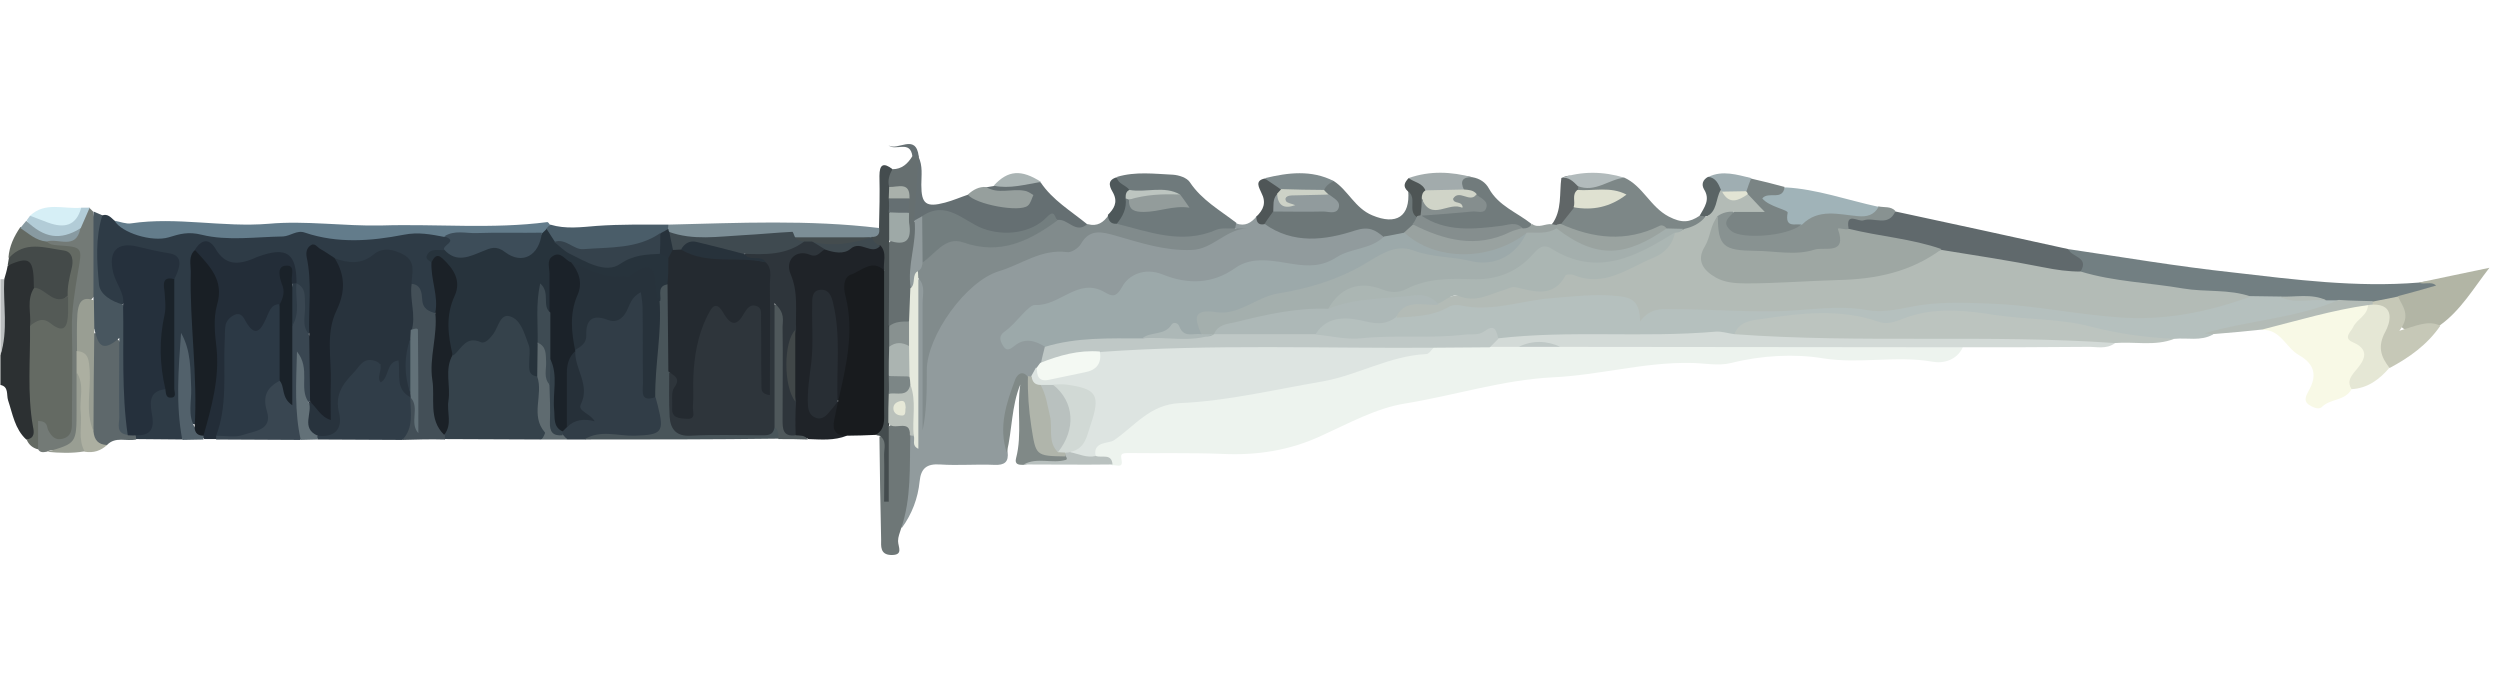 <?xml version="1.0" encoding="utf-8"?>
<!-- Generator: Adobe Illustrator 25.0.0, SVG Export Plug-In . SVG Version: 6.00 Build 0)  -->
<svg version="1.1" xmlns="http://www.w3.org/2000/svg" xmlns:xlink="http://www.w3.org/1999/xlink" x="0px" y="0px"
	 viewBox="0 0 591 161" style="enable-background:new 0 0 591 161;" xml:space="preserve">
<style type="text/css">
	.st0{display:none;}
	.st1{display:inline;stroke:#FFFFFF;stroke-miterlimit:10;}
	.st2{fill:#2C3032;}
	.st3{fill:#BBBEBF;}
	.st4{fill:#919B9D;}
	.st5{fill:#EDF3EE;}
	.st6{fill:#B5C0BE;}
	.st7{fill:#2E3B46;}
	.st8{fill:#35424B;}
	.st9{fill:#818B8C;}
	.st10{fill:#BCC4BF;}
	.st11{fill:#313D47;}
	.st12{fill:#1F2328;}
	.st13{fill:#181B1E;}
	.st14{fill:#727F82;}
	.st15{fill:#646A63;}
	.st16{fill:#D3DAD7;}
	.st17{fill:#232D38;}
	.st18{fill:#60696C;}
	.st19{fill:#F8F9E6;}
	.st20{fill:#303D48;}
	.st21{fill:#637C8B;}
	.st22{fill:#6F7A7C;}
	.st23{fill:#656F72;}
	.st24{fill:#7D8787;}
	.st25{fill:#6D7778;}
	.st26{fill:#889291;}
	.st27{fill:#6E7777;}
	.st28{fill:#394651;}
	.st29{fill:#B2B5A5;}
	.st30{fill:#666F70;}
	.st31{fill:#5E686B;}
	.st32{fill:#737A76;}
	.st33{fill:#434F57;}
	.st34{fill:#7C8E96;}
	.st35{fill:#49555A;}
	.st36{fill:#A0B3B8;}
	.st37{fill:#48565F;}
	.st38{fill:#E5E7D5;}
	.st39{fill:#4A5D69;}
	.st40{fill:#7A8484;}
	.st41{fill:#717B7C;}
	.st42{fill:#C6C8B7;}
	.st43{fill:#444A49;}
	.st44{fill:#444C4E;}
	.st45{fill:#99A2A0;}
	.st46{fill:#808987;}
	.st47{fill:#52616B;}
	.st48{fill:#4F585B;}
	.st49{fill:#B3BBB6;}
	.st50{fill:#ACAFA1;}
	.st51{fill:#5F6B70;}
	.st52{fill:#969F9D;}
	.st53{fill:#7F8B8D;}
	.st54{fill:#637178;}
	.st55{fill:#A2ABAC;}
	.st56{fill:#D6EFF6;}
	.st57{fill:#B2CCD7;}
	.st58{fill:#B9C1BF;}
	.st59{fill:#606667;}
	.st60{fill:#B2BBBC;}
	.st61{fill:#4F5657;}
	.st62{fill:#4E585A;}
	.st63{fill:#9FAEB2;}
	.st64{fill:#999E93;}
	.st65{fill:#5A6465;}
	.st66{fill:#AAB4B4;}
	.st67{fill:#889AA1;}
	.st68{fill:#4E5555;}
	.st69{fill:#545A56;}
	.st70{fill:#DDE4E1;}
	.st71{fill:#9CA9AA;}
	.st72{fill:#BFC8C6;}
	.st73{fill:#B0B5AB;}
	.st74{fill:#F4F9F3;}
	.st75{fill:#E5E9DD;}
	.st76{fill:#BAC1BB;}
	.st77{fill:#ADB8B7;}
	.st78{fill:#27333C;}
	.st79{fill:#28333D;}
	.st80{fill:#25303C;}
	.st81{fill:#1C232B;}
	.st82{fill:#191F25;}
	.st83{fill:#1B2127;}
	.st84{fill:#3D4D59;}
	.st85{fill:#1A2229;}
	.st86{fill:#737E7F;}
	.st87{fill:#27323B;}
	.st88{fill:#1B2229;}
	.st89{fill:#263039;}
	.st90{fill:#2E353B;}
	.st91{fill:#282E34;}
	.st92{fill:#414748;}
	.st93{fill:#3F4A50;}
	.st94{fill:#2C3945;}
	.st95{fill:#9EA7A3;}
	.st96{fill:#939C9B;}
	.st97{fill:#BDC5C0;}
	.st98{fill:#A4AFAD;}
	.st99{fill:#9AA3A0;}
	.st100{fill:#DFE1D1;}
	.st101{fill:#858E8E;}
	.st102{fill:#CDD2C7;}
	.st103{fill:#9EA9A7;}
	.st104{fill:#889190;}
	.st105{fill:#A9B1AB;}
	.st106{fill:#627178;}
	.st107{fill:#242A30;}
	.st108{fill:#35424C;}
	.st109{fill:#E2E4D4;}
	.st110{fill:#D0D4C8;}
	.st111{fill:#ABB4B1;}
	.st112{fill:#7C8686;}
	.st113{fill:#3E4B53;}
	.st114{fill:#D1D9D5;}
	.st115{fill:#E6E8D7;}
	.st116{fill:#ABB6B3;}
</style>
<g id="Camada_2" class="st0">
	<rect x="-351" y="-173" class="st1" width="1024" height="468"/>
</g>
<g id="Camada_1">
	<g>
		<path class="st2" d="M1,66c0.3-1,0.6-2,0.8-3.1c1.4-1.7,3-3.1,5.3-1.7c2.8,1.7,2.2,4.4,1.9,6.9c-0.7,3.1-0.7,6.3-0.5,9.5
			c0.2,7.6-0.3,15.2,0.4,22.7c0.1,1.6,0.9,4.4-2.7,3.6c-2.7-2.5-3.2-6-4.3-9.3c-0.4-1.3,0.2-3.2-1.8-3.6c0-2.3,0-4.7,0-7
			C1.5,78-0.2,71.9,1,66z"/>
		<path class="st3" d="M1,66c-0.3,6,1,12.1-0.9,18c0-6,0-12,0-18C0.4,66,0.7,66,1,66z"/>
		<path class="st4" d="M292.2,52.8c2.1,0.8,3.6-0.1,4.9-1.7c1.2,0.3,2.2,0.9,3.3,1.3c6.4,3.4,13,2.8,19.6,0.8c3.2-1,5.8-1,7.4,2.5
			c-0.1,0.9-0.4,1.8-1.1,2.1c-6.4,2.7-12.2,7.4-19.9,6.2c-5.5-0.8-10.8-1.3-16.2,2.1c-4.3,2.7-10,2.2-15,0.5
			c-3.8-1.3-6.9-0.7-9.2,2.5c-0.9,1.2-1.9,2.1-3.3,1.6c-4.6-1.7-8.4,0.2-12.7,1.4c-5,1.4-7.6,4.8-11.1,7.7c3.1,0.2,6.3-1.5,8.7,1.5
			c0.5,1.5,0,2.8-0.5,4.2c-0.3,0.7-0.7,1.2-1.1,1.8c-0.5,0.8-1.1,1.5-1.9,2c-0.5,0.1-0.9,0.2-1.4,0.1c-1.6-0.2-2.7,0.7-2.9,2
			c-0.7,5.1-2.4,10.2-1.6,15.4c0.3,2.4-0.7,3.2-3.1,3.1c-4.3-0.2-8.6,0.2-12.9-0.1c-3.1-0.2-4.5,0.9-4.8,4c-0.4,4-1.8,7.7-4.2,11
			c-0.5-0.5-0.9-1.1-0.8-1.7c1.7-6.4,0.7-13.1,2-19.5c0.2-0.4,0.6-0.8,1-1c1.9-0.5,0.4-1.7,0.4-2.5c0-10.1,0-20.3,0-30.4
			c0-1.2,0.1-2.3,0.8-3.4c2.5-1.5,2.4,0.9,2.6,2c0.6,2.6,0.6,5.4,0.2,7.9c-1.2,7.6-0.7,15.2-0.8,21.9c0.2-2.3,0-5.6,0-8.8
			c0-12.2,6.9-22.3,18.3-26.8c4.5-1.8,8.7-4.2,13.7-4.2c1.3,0,2.6-0.6,3.6-1.6c3.4-3.7,7.4-3.1,11.5-1.8c4.9,1.6,9.9,2.7,15.1,2.7
			c4.1,0,6.9-3.2,10.8-3.4c0.7,0,1-0.3,0.4-0.2c-0.1,0-0.2-0.2-0.3-0.4C291.7,53.4,291.8,53.1,292.2,52.8z"/>
		<path class="st5" d="M464,82.1c-1.4,3.1-4.7,3.9-7.2,3.4c-8.6-1.5-17.1,0.6-25.9-0.8c-6.6-1.1-14.5-0.7-21.6,1.1
			c-3.2,0.8-6.5,0-9.7,0c-11-0.2-21.6,2.9-32.5,3.4c-11.9,0.6-23.3,4.3-35,6.2c-6.8,1.1-13.3,4.7-19.7,7.6
			c-7.5,3.5-15.3,4.7-23.5,4.3c-7.5-0.3-15-0.1-22.4-0.2c-2,0-1.4,0.8-1.3,2.1c0.1,1.5-1.5,0.6-2.3,0.8c-1.2-1.4-3.4-0.5-4.5-2
			c-1.1-1.6,0.1-2.3,1.2-3.2c4.1-3.4,8.9-5.8,12.9-9.3c2.8-2.4,6.4-1.7,9.6-1.8c13.1-0.4,25.6-4,38.2-6.7c6.4-1.4,13.1-3.3,19.4-6
			c4.1-0.8,8.2-0.3,12.3-0.5c2.4,0.2,4.8,0.1,7.2,0.1c3.4,0,6.9,0,10.3-0.1c29.3-0.1,58.6,0.1,87.9,0.1
			C459.7,80.6,462.1,80.1,464,82.1z"/>
		<path class="st6" d="M523.1,79.1c-2.9,1.6-6,0.7-9,1c-6.3,0.7-12.4-0.5-18.6-1.1c-10.5-1-20.9-3.3-31.6-3.4
			c-6.1-0.1-11.8,0.9-17.7,1.5c-4.2,0.4-8.4-1.3-12.8-1.5c-8.4-0.3-16.6,0-24.2,4.3c-18.1,1.3-36.3,0.1-54.4,1
			c-5-2.1-10.1-0.1-15.2-0.2c-9.1-0.2-18.1,0.7-27.2,0.1c-0.9-0.1-1.5-0.6-1.9-1.4c1.6-4.3,6-6.2,12.3-4.8c2.6,0.6,4.9,0.4,7.2-0.6
			c11.3-2.1,22.6-3.6,34.1-4.5c5.9-0.4,11.6-2.7,17.6-1c1,0.3,2.2,0.1,2.9,0.7c4.2,4,9.3,2.2,14.1,2.6c14.8,1,29.5-1.1,44.3,0.3
			c2.5,0.2,4.9-0.6,7.4-1c14.2-2.1,28.1,0,42.1,1.8c12.8,1.7,25.2,0.8,37.3-3.8c0.6-0.2,1.3-0.3,2-0.4c2.3-0.1,4.6-0.1,6.9,0.3
			c3.6,1.1,7.3,0.5,10.9,0.7c1.1,0.1,2.2,0.3,3.1,0.9c0.6,2.8-1.9,2.6-3.3,3.1c-7.3,2.5-15.1,3.2-22.7,4.3
			C525.5,78.2,524,77.6,523.1,79.1z"/>
		<path class="st7" d="M24.2,50.9c1.3-0.4,2,0.5,2.8,1.2c3.8,2.9,8.4,2.9,12.6,2.2c2.9-0.5,5.3-0.9,8.3-0.1c4.3,1,8.9,1,13.3,0.4
			c10-1.5,19.9,1.5,29.9,0.4c4.5-0.5,9.1-2.1,13.6,0c3.5,0.7,2.6,2.4,0.9,4.2c-1.3,1-4.4,0.8-2.6,3.9c0.6,3.5,2,6.8,0.6,10.4
			c-2,1.7-3.6,1.3-4.6-1c-0.8-1.8-1.3-3.8-2.5-5.4c-1.1-6.8-3-7.9-9.4-5c-3,1.4-5.8,1-8.7-0.2c-1.2-0.5-2.2-1.5-4-1.7
			c-0.7,4.4,0.2,8.8-0.2,13.1c-0.2,2.1,0.6,4.4-1.6,5.9c-2.3-1-1.9-3.2-2-5.1c-0.1-2.3,0.1-4.6-1.2-6.6c-1.7-7-2.2-7.4-9.2-5.2
			c-3.8,1.2-7.1,1.3-9.9-1.9c-1.3-1.5-2.6-2.1-3.7,0.3c-1.1,10.8,1.3,21.6,0.8,32.4c-0.1,2.5,0.3,5-0.9,7.3
			c-2.6-0.5-2.7-0.4-2.9-3.3c-0.3-4.4,0.1-8.7-0.3-13.1c0.4,5.9-0.3,11.8,0.6,17.7c0.1,0.8-0.4,1.6-0.9,2.2c-3.7,0-7.3-0.1-11-0.1
			c-0.3-0.5-0.3-0.9,0-1.3c1.9-1.4,2.2-3.3,2.3-5.6c0.1-2.7,0.1-5.9,4.3-5.7c1.9-0.7,1-2.3,1-3.4c-0.1-7.1,0.3-14.3,0.4-21.4
			c1.3-3.6,0.3-5.7-3.8-5.7c0,0-0.2,0-0.5-0.1c-8.4-1.9-8.9-1.4-6.5,7.1c0.5,1.7,1.4,3.5-0.9,4.7c-4.5-0.6-6.6-3.2-6.7-7.7
			c-0.1-3.6-0.1-7.2,0.3-10.8C22.2,52.7,22,50.9,24.2,50.9z"/>
		<path class="st8" d="M128,103.9c-7.7,0-15.3-0.1-23-0.1c-0.4-0.5-0.5-1-0.5-1.6c0.5-6.1-1-12.3,1.1-18.3c1.9-2.5,3.6-5.1,7.5-4.7
			c1.6,0.2,2.4-1.6,3.3-2.7c3.2-3.7,4.8-3.6,7.5,0.6c1.4,2.1,2.4,4.4,2.3,7c0,1.7,0.1,3.3,1.2,4.7c2.3,4.2,0.1,9.1,2,13.4
			C129.8,102.9,128.8,103.5,128,103.9z"/>
		<path class="st9" d="M292,54c1,0,1.9,0,2.9,0c-5.1,0.1-8.2,5-13.3,5.1c-6.3,0.2-12-1.7-17.9-3.4c-3.2-0.9-6.1-1.7-8.2,2
			c-0.6,1-2.3,2.1-3.3,1.9c-6-0.8-10.7,2.9-16,4.5c-7.8,2.3-17.1,15.3-17.1,23.4c0,4.8,0,9.5-1,14.3c0-10.1,0-20.1,0-30.2
			c0-1.9,0.7-4-0.9-5.7c-0.6-0.5-0.7-1.2-0.6-2c0.2-1,0.7-1.8,1.2-2.6c3.4-4.6,7.7-6.4,13.5-4.7c4.9,1.5,9.5-0.2,13.7-2.7
			c1.6-0.9,3-2.1,4.8-2.6c2.7-0.5,4.8,1.5,7.4,1.7c2.2,0.6,3.7-0.4,4.9-2.2c1.2,0.3,2.3,0.9,3.5,1.3c7.4,1.5,14.8,3.8,22.5,0.9
			C289.3,52.5,290.8,52.9,292,54z"/>
		<path class="st10" d="M410,79c1.2-3.1,4.2-3.3,6.6-3.6c9.2-1.4,18.5-2.5,27.6,0.7c2.5,0.9,5.2-0.7,7.5-1.4
			c6.8-2.1,13.8-1.2,20.2-0.2c7.4,1.1,15.1,0.8,22.3,2.7c6.6,1.7,13.1,2.6,19.8,2.9c-4.6,1.8-9.4,0.6-14.1,1
			c-6.4,0.8-12.9,0.3-19.3,0.1c-20.4-0.5-40.8-0.1-61.2-0.2C416.2,80.9,412.8,81.4,410,79z"/>
		<path class="st11" d="M138.1,103.9c-1.3,0-2.7,0-4,0c-0.5-0.4-1.2-0.6-1.5-1.2c-0.1-0.4-0.1-0.9,0-1.3c0.3-0.6,0.8-1.1,1.3-1.6
			c1.2-1,2.6-1.5,3.3-1.5c-0.8-4.9-1.1-9.9-1.9-14.9c0.1-0.5,0.3-0.9,0.6-1.4c1.1-1.3,1.3-3,1.9-4.5c0.8-2,2.1-3.5,4.4-3.2
			c2.9,0.4,4.7-0.8,6-3.2c0.7-1.3,1.5-2.9,3.4-2.1c1.7,0.7,1.5,2.4,1.7,3.9c0.5,5.3,0,10.6,0,15.8c0,2.4,0.5,4.5,2.7,5.9
			c0.9,1.3,1.3,2.7,1.3,4.2c0.2,3.1-0.7,4.9-4.4,4.9C147.9,103.5,143,102.7,138.1,103.9z"/>
		<path class="st12" d="M200.2,103c-3,1.2-6.1,0.9-9.1,0.8c-1.1-0.8-2.9,0.1-3.7-1.5c-1-2.5-0.7-5.1-0.7-7.7c0-5.3,0-10.5,0-15.8
			c-0.1-4.4,0.2-8.9-1-13.3c-1.3-4.9,1.1-7.2,6.3-7c0.8,0,1.6-0.3,2.4-0.4c4.8,0.1,9.7-1.9,14.5-0.3c1.7,1.8,1.5,3.8,0.5,5.8
			c-0.9,1-2.2,0.4-3.3,0.7c-4.4,1.2-5.6,2.6-4.7,7.1c1.5,7.2-0.6,14.2-1.4,21.2c-0.1,1-0.3,2.4-2.1,2.1c-2.6-4.5-1-9.3-1.2-14
			c-0.1-3.5-0.3-6.8-2.1-10c-1.9,1.1-1.3,2.8-1.3,4.1c-0.1,5.3-0.1,10.5-0.8,15.8c-0.8,5.5,0.3,6.1,5.2,3.9
			C200.1,97.1,197.5,100.9,200.2,103z"/>
		<path class="st13" d="M200.2,103c-2.6,0.1-3.5-1.3-3-3.7c0.3-1.4,0.6-2.9,0.9-4.3l0,0c1.9-8.2,3.9-16.5,1.8-24.9
			c-0.6-2.2-0.5-4.6,1.3-5.2c2.4-0.8,5-3.8,7.9-0.9c1.6,1.4,1.4,3.3,1.4,5.1c0.1,9.3,0.1,18.6,0,28c0,2.5,0,5.2-3.4,5.7
			C204.7,102.9,202.5,103,200.2,103z"/>
		<path class="st14" d="M538.9,70.1c-2.3,0-4.6-0.1-6.9-0.1c-11.1,1-21.9-1.2-32.8-2.8c-2.3-0.3-4.6-0.5-6.7-1.6
			c-1-2.3-3.4-3.9-3.5-6.7c12.9,1.9,25.8,4.1,38.8,5.5c14.6,1.7,29.3,3.6,44,2.4c1.7-0.3,3.4-0.5,5.6,0.5c-3.1,3-6.9,2.7-10.2,3.8
			c-2.2,0.4-4.4,1.2-6.8,1.2c-2.6-0.2-5.4,0.7-7.6-1.3c-1,0-1.9,0-2.9,0C546.4,69.7,542.6,71.2,538.9,70.1z"/>
		<path class="st15" d="M6.3,103.9c1.9-0.3,1.8-1.7,1.5-3C6.4,93,7.2,85,7.1,77c0.7-1,1.4-2.8,2.8-2.2c6.2,2.4,4.8-2,4.8-5.2
			c0-0.3,0-0.7,0-1c0.8-8.7-2.3-10.9-10.9-8c-0.6,0.2-1.1,0.6-1.8,0.3c0.2-2.7,1.3-5,2.8-7.2c2.8-0.4,4.7,2,7.3,2.5
			c1.1,0.4,2.3,0.4,3.4,0.4c3.3,0.1,5.2,2,4.6,5.1c-2.6,12.6-1.4,25.4-1.9,38.1c-0.2,4.1-2.2,5.8-5.7,4.4c-2.8-1.1-2.4,1.4-3.6,2
			C7.8,105.9,6.8,105.2,6.3,103.9z"/>
		<path class="st16" d="M410,79c30,2.2,60.1,0,90,2.1c-2.1,1.6-4.5,0.8-6.7,0.9c-9.8,0.1-19.5,0.1-29.3,0.1
			c-31.7,0-63.4-0.1-95.1-0.1c-3.3-0.8-6.6-0.8-9.9,0c-2.3,0-4.7,0-7,0c-0.2-1.6,0.4-2.3,2-2c17.2-2,34.4-0.1,51.6-1.6
			C407,78.3,408.5,78.8,410,79z"/>
		<path class="st17" d="M46.1,59c1.6-2.5,3.4-2.7,4.9-0.1c2.3,3.9,5.4,3.7,9,2.2c0.3-0.1,0.6-0.3,0.9-0.4c6.9-2.5,9.2-0.9,9.2,6.3
			c-0.2,0.1-0.4,0.2-0.6,0.3c-0.5-0.2-0.8-0.4-1-0.8c0.5-0.5-0.3,0.2-0.2-0.4c0.1-0.5-0.5-0.5-0.5-0.2c0.4,2.5,0.7,4.9-1.3,6.9
			c-1.1,1-1.8,2.3-2.6,3.6c-1.4,2.5-3.1,3.9-5.8,1.4c-2.9-2.6-3.2,0-3.5,2c-0.8,6.2,0.6,12.6-1,18.8c-0.4,1.4-0.3,3-1.3,4.2
			c-0.4,0.3-0.7,0.7-1.1,1c-1,0-2,0-2.9,0c-0.4-0.4-0.7-0.9-0.9-1.4c2.8-9.7,2.5-19.6,2.6-29.5c0.1-3.9,0.2-7.6-2.7-10.7
			C46.4,61.4,46.3,60.2,46.1,59z"/>
		<path class="st18" d="M489,58.9c0.6,1.9,4.9,1.8,2.9,5.2c-1.7,1.6-3.7,1.4-5.7,1c-9-1.9-18-3-27-5c-5.6-1.8-11.6-2.1-17.2-3.6
			c-1.7-0.5-3.5-0.8-5-1.8c-2.7-3.1-0.1-3.5,2.1-3.8c3-0.4,6.1,0,9-0.9C461.7,52.9,475.3,55.9,489,58.9z"/>
		<path class="st19" d="M555.9,92c-1.5,2.8-5,2.2-7,4.2c-0.8,0.8-2.3,0-3.2-0.6c-1.2-0.9-0.5-2.1,0-3.1c2.1-3.6,1.6-6.4-2.3-8.6
			c-3-1.7-4.3-6.1-8.6-5.9c0-0.5,0.1-1.1,0.6-1.2c8-1.5,15.6-4.5,23.7-5.2c2.6,1.4,1,3,0,4.3c-1.4,1.9-2.4,3.4-0.3,5.5
			c1.6,1.6,1,3.7,0.1,5.5C558,88.7,556.8,90.2,555.9,92z"/>
		<path class="st20" d="M95.1,104c-6.7,0-13.3-0.1-20-0.1c-0.3-0.5-0.2-0.9,0.1-1.3c3-1,4-3.1,3.4-6.2c-1.1-5.6,3-8.5,6.3-11.6
			c1.4-1.3,4.2-1.2,4.8,0.6c1.4,4.2,1.5-0.1,2-0.3c0.7-0.3,1.2-1.3,2.1-1c0.8,0.2,1.2,1.1,1.3,2c0.2,3,1,5.9,2.7,8.4
			C98.6,98.1,99.3,101.8,95.1,104z"/>
		<path class="st21" d="M105,56c-3.2-0.6-6.1-1.2-9.6-0.5C87.7,57,79.8,57.6,72.1,55c-1.9-0.7-3.4,0.8-5.2,0.9
			C60.5,56,53.8,57,47.7,55.5c-3.2-0.8-5.2-0.2-7.8,0.6c-4,1.2-11.2-1.1-12.8-3.9c1.3,0.2,2.7,0.8,3.9,0.6c10.8-1.6,21.6,1,32.5,0.1
			c8.8-0.8,17.8,0.6,26.7,0.4c13.1-0.4,26.2,0.9,39.2-0.8c0.2,0,0.4,0.4,0.6,0.6c0,0.8-0.3,1.5-0.8,2.1c-0.6,0.5-1.4,0.9-2.2,1
			C119.7,57.5,112.4,56,105,56z"/>
		<path class="st22" d="M292,54c-1.5,0.1-3.1-0.2-4.4,0.3c-8.2,3.6-15.9,0.5-23.6-1.4c-0.3-2.3,1-4.1,1.9-6.1
			c0.4-0.2,0.9-0.2,1.4-0.1c1.7,2.1,3.9,2.1,6.3,1.7c2.1-0.4,4.2-1,6.4,0.2c-0.9-0.8-1.6-1.5-2.3-2.1c-3.4-0.9-6.9,0.2-10.3-0.8
			c-1.7-0.8-3.7-1.4-3.3-3.9c4.4-1.3,8.8-0.7,13.2-0.5c1.4,0.1,3.3,0.7,4,1.8c2.8,4.2,7.1,6.6,11,9.6C292.1,53.2,292.1,53.6,292,54z
			"/>
		<path class="st23" d="M257,53c-2.7,2.4-4.6-1.4-7-1c-1.2-0.7-1.8,0.3-2.6,0.9c-6.6,4.5-13.4,4.4-20,0.1c-3.1-2-6.1-2.2-9.4-0.7
			c-1.1,0.2-2.2,0.3-2.8-0.9c-0.5-5-0.3-9.8,1.9-14.4c1.1,2.2,0.7,4.5,0.7,6.7c0,4.5,1.1,5.4,5.6,4.2c1.9-0.5,3.7-1.3,5.5-1.9
			c4.2,1,8.5,2.3,13.2,1.5c-2.8-2.7-7.2,1-9.1-3.2c0.6-0.1,1.2-0.2,1.8-0.3c3.7-1.1,7.3-2.2,11.2-0.9C248.8,47.3,253.2,49.9,257,53z
			"/>
		<path class="st24" d="M384,42c4.4,2,6.1,6.9,10.5,9.2c3.1,1.6,4.9,1.4,7.3-0.2c0.5-0.5,0.9-0.4,1.3,0.1c-0.3,3.2-2.8,3.5-5.2,4.1
			c-1.3,0.1-2.6,0-4-0.1c-2-0.3-3.9,0.5-5.7,1.1c-6.8,2.2-13.2,1.5-19.2-2.7c-1-2.6,0.9-3.7,2.5-5c2.2-0.5,4.5-0.9,6.8-0.6
			c1.2,0.2,1.7,0.2,1.9-1.1c0.2-1.8-1-0.5-1.3-0.5c-2.1-0.2-4.3,0.3-6.1-1.2c-0.1-0.5-0.1-1,0.2-1.4C376.7,42.9,380.2,41.4,384,42z"
			/>
		<path class="st25" d="M327.1,56c-2-1.6-3.4-2.6-6.8-1.5c-7,2.3-14.6,3.3-21.4-1.6c-0.4-1.8,0.4-2.9,1.9-3.6
			c3.6-0.9,7.3-0.2,10.9-0.5c1.2-0.1,3.1,0.2,1.7-2.1c-0.4-0.6-0.7-1.2-0.8-2c0.4-1.4,1.1-2.3,2.7-1.9c3.4,2.2,5,6.4,9.1,8.1
			c5.7,2.4,9,0.3,8.5-5.8c3.5,0.6,1.8,3.6,2.6,5.5c0.1,1.1-0.2,2-0.7,2.9c-0.7,1.1-1.7,1.8-2.9,2.4C330.3,56.5,328.7,57.5,327.1,56z
			"/>
		<path class="st26" d="M448.1,49.9c-1.7,3.9-5.1,1.3-7.6,2.2c-1.2,0.4-4.2-2.1-3.5,1.9c-0.5,4.3-3.4,5.5-7.1,6.3
			c-6,1.3-11.9,0.5-17.8,0.1c-5.8-0.4-7.8-3.5-6.6-9.5c1-1.4,2.3-2,4.1-1.4c1.4,4.9,2.1,5.5,7.6,4.6c2.9-0.5,6.1,0.2,8.6-1.9
			c3.1-2.9,6.6-3.8,10.8-2.7c2.4,0.6,5.2,1,7.5-0.7C445.5,49.1,447,48.7,448.1,49.9z"/>
		<path class="st27" d="M215.2,102.9c-0.2,7.4,0.3,14.9-2.2,22.1c-0.3,1-0.7,1.9-0.7,2.9c0,1.4,1.4,3.4-1.7,3.3
			c-2.6-0.1-2.3-2.2-2.3-3.6c-0.2-8.1-0.3-16.3-0.4-24.4c1.6-0.3,1.6,0.8,1.6,1.8c0,4.3,0.2,8.7,0,13c0.1-5.6,0.1-11.3,0.1-16.9
			C213.6,98.4,215.1,98.9,215.2,102.9z"/>
		<path class="st28" d="M51.1,103.9c0-0.3,0-0.6,0-0.9c1-0.7,2-1,3.2-1.2c6.6-1.1,6.5-1.1,7.2-7.5c0.3-2.7,1.7-4.6,4.8-4.6
			c0.6,0.3,1,0.8,1.5,1.4c0.2-5-0.4-9.9,0.5-14.7c1.1-3.1-0.5-6.6,1.8-9.4l0,0c2.3,1,1.9,3.1,2,5c0.2,2.3-0.9,4.9,0.9,7
			c2.7,4.8,1.4,9.8,1,14.8c-0.2,0.5-0.5,0.9-0.9,1.3c-4-1.5-1.1-4.8-2-6.7c-0.4,3.5,0.2,7.5,0.5,11.4c0.1,1.5,0.6,2.9-0.6,4.2
			C64.4,104,57.7,103.9,51.1,103.9z"/>
		<path class="st29" d="M566.9,70c3-0.8,6-1.6,9-2.5c-1.2-1.1-2.8-0.1-4.1-0.7c5.6-1.2,11.1-2.3,16.7-3.5
			c-3.8,4.9-6.8,10.1-11.7,13.6c-0.5,0.5-1.1,0.6-1.8,0.7C566.9,78.7,566.9,78.7,566.9,70z"/>
		<path class="st30" d="M217.2,36.9c-0.4,5.1-0.7,10.2-1.1,15.3c2,2.5,1.3,5.3,0.8,8c-0.5,2.6-1,5.1-0.9,7.8c-0.2,2.7,0.5,5.4-0.6,8
			c-1.8,1.4-3.6,2.3-5.8,0.7c-0.3-6.1,0-12.3-0.2-18.4c1.7-2.6,5.8-3.9,4.3-8.2c0-0.9,0-1.8-0.1-2.7c0.1-2.9-3.2-1.9-4.1-3.6
			c-0.6-1.7-0.2-3,1.5-3.8c2.2,0,3.6-1.3,4.7-3.1C216.2,36.5,216.7,36.5,217.2,36.9L217.2,36.9z"/>
		<path class="st31" d="M32.1,103c0,0.3,0.1,0.6,0.1,0.9c-2.3,0.5-4.9-0.8-6.9,1.3c-3,0.7-3.9-1.2-4.4-3.5
			c0.1-7.6-0.8-15.2,0.5-22.8c5.1-0.8,7.9,1.2,8.1,5.7c0.1,3.9,0,7.9,0.1,11.8c0,1.8-0.5,3.7,1,5.1C31.1,101.8,31.7,102.3,32.1,103z
			"/>
		<path class="st32" d="M9,106.2c0-2.2,0-4.5,0-6.7c2.4,0.1,2,1.4,2.4,2.2c0.8,1.5,1.7,2.5,3.5,2s2.1-1.9,2.1-3.5
			c0-7.5,0.2-15,0-22.4c-0.1-4.5,0.7-8.9,1.4-13.3c1.1-6.1,1.2-6.1-4.7-6.5c-1-0.1-2-0.1-2.7-1c1.6-2.4,5.7,0.1,6.7-3.5
			c0.6-1.9,1.3-3.7,3.4-4.4c0.3,0.3,0.6,0.6,0.9,0.9c1.3,6.5-0.1,13.1,0.7,19.7c-4.4,3.7-3.2,8.9-3.3,13.7c0.1,1.7,0.1,3.4,0,5.1
			c0,3.8,0,7.6,0,11.3c-0.1,5.9-0.7,6.4-6.5,6.6c-0.7,0-1.3,0.1-1.9,0.4C10.3,106.9,9.5,107.1,9,106.2z"/>
		<path class="st33" d="M95.1,104c2.8-2.9,1.9-6.6,1.9-10c0.2-0.1,0.5-0.1,0.7-0.2c1.3,0.7,1.1,2.1,1.6,3.3
			c-2.1-5.2-1.4-10.6-1.4-16c0-1.3,0.6-2.8-1.2-3.5c-0.4-3.5-1.9-7.1,0.5-10.5c2.4,0.1,2.5,2.3,2.6,3.6c0.1,2.4,1.6,2.9,3.3,3.4
			c2.2,2.4,1.7,5.4,1.2,8.1c-1.4,7,0.1,13.9,0.9,20.8c0,0.3,0,0.6,0,0.9C101.7,103.8,98.4,103.9,95.1,104z"/>
		<path class="st34" d="M158,53.1c16.6-0.4,33.2-1.2,49.8,0.8c1.3,1.5,0.5,2.3-1,2.8c-0.5,0.1-1,0.1-1.5,0
			c-5.9,0.5-11.7,1.3-17.6-0.1c-7.4-1-14.7,1.5-22.1,0.8c-2.4-0.2-5,0.1-7.1-1.4c-0.5-0.4-0.8-0.8-1-1.4
			C157.5,54.1,157.6,53.5,158,53.1z"/>
		<path class="st35" d="M138.1,103.9c3.8-2.4,7.9-0.8,11.9-0.9c6.5-0.2,7.1-0.8,5.5-7.1c-0.2-0.6-0.3-1.3-0.5-1.9
			c-1.9-1.9-1.7-4.3-1.3-6.6c0.9-5.4,0.7-10.9,0.9-16.4c0.5-2,0.1-4.9,3.7-4.1c2.4,4.1,1,8.7,1.3,13c0.2,2.5,0.1,4.9,0,7.4
			c-0.7,16.9-0.4,13.8,13.4,14.1c3.3,0.1,6.6,0.1,9.9-0.8c2.1,0.4,2.1,1.6,1.2,3.1C168.7,103.9,153.4,103.9,138.1,103.9z"/>
		<path class="st36" d="M444.1,48.9c-1.1,2-2.8,2.4-4.9,2.2c-4.6-0.4-9.3-1.9-13.2,2c-2.1,1-3.9,1.8-4.1-1.8
			c-0.1-1.4-1.9-0.7-2.8-1.3c-1.3-0.9-3.3-1.5-3-3.4c0.3-1.7,2.2-1.6,3.7-1.6c0.9,0,1.6-0.2,2.3-0.7
			C429.5,44.7,436.7,47.3,444.1,48.9z"/>
		<path class="st37" d="M22.1,71c0-7,0-14,0-21c0.7,0.3,1.4,0.6,2.1,0.9c-1.7,5.4-1.3,10.9-0.8,16.3c0.2,2.4,3,4.1,5.7,4.8
			c1.8,3.5,2.6,27.4,1.1,30.8c-2.9-0.3-2-2.6-2-4.2c-0.1-5.9,0-11.9,0-18.7c-4.4,3.9-5.1,1-5.9-2.1C20.3,75.7,20.3,73.4,22.1,71z"/>
		<path class="st38" d="M555.9,92c-1-1.7-0.4-2.7,0.8-4.2c1.7-2,4.2-4.9-0.5-6.9c-2.4-1-0.4-2.5,0.1-3.6c0.9-1.9,3.4-2.7,3.5-5.2
			c0.3-0.4,0.7-0.6,1.2-0.6c4.5-0.5,5.2,2.3,4.3,5.5c-1,3.4-1.1,6.6-0.4,9.9C562.5,89.7,559.7,91.8,555.9,92z"/>
		<path class="st39" d="M158,53.1c0,0.4-0.1,0.7-0.1,1.1c-0.4,0.9-1,1.8-1.9,2.3c-8.1,4.1-16.4,5-24.9,1.4c-1.9-0.6-1.7-2.4-2-3.8
			c0.3-0.3,0.6-0.7,1-1c3.6,1.1,7.3,0.6,11,0.3C146.7,53,152.4,53.1,158,53.1z"/>
		<path class="st40" d="M421.9,44.2c-0.5,3.4-3.8,0.9-5.3,2.7c1.6,2,6.2,2.7,6,3.4c-0.7,3.7,1.8,2.5,3.3,2.8
			c-3.7,2.9-14.1,3.4-16.5,1.6c-2.6-2-0.8-3.2,0.5-4.6c0.4-0.5,1-1,1.6-0.9c3.5,0.2,2.3-1.2,1-2.7c-0.2-0.4-0.3-0.9-0.4-1.4
			c-0.1-1.4,0.6-2.3,1.8-2.9C416.6,42.8,419.3,43.5,421.9,44.2z"/>
		<path class="st41" d="M348.1,41.9c1.7,0.3,3.1,1.2,3.9,2.7c2.3,4.1,6.6,5.6,10,8.3c0.2,1.7-1,1.7-2.1,1.8
			c-6.5,0-13.1,1.6-19.6-0.3c-1.6-0.5-3.3-0.5-4.3-2c-0.2-0.5-0.3-0.9-0.2-1.4c3.6-1.8,7.5-1.9,11.4-2.2c1.1-0.1,2.7,0,1.1-1.8
			c-0.9-0.7-2.1-1.1-2.9-2C343.9,41.7,345.3,41.2,348.1,41.9z"/>
		<path class="st42" d="M564.9,87c-2.1-2.7-2.9-5.1-1-8.6c1-1.8,2.6-6.5-3-6.4c-0.3-0.2-0.4-0.4-0.3-0.5c0.1-0.2,0.2-0.2,0.3-0.2
			c2-0.4,4-0.8,6-1.2c1,2.3,3.2,4.4,0.3,8.1c4.1-1.2,6.8-2.6,9.7-1.2C573.8,81.5,569.6,84.5,564.9,87z"/>
		<path class="st43" d="M2.1,61c3.8-4.2,8.5-2.4,12.9-1.8c2.3,0.3,2.4,2.6,1.9,4.4c-0.5,2.1-1,4.2-0.9,6.3c-3.7,3.5-5.8,0.5-8-2
			c0-6.7-0.9-7.5-6.2-5.1C1.9,62.3,2,61.7,2.1,61z"/>
		<path class="st44" d="M206,56c1.5,0.1,2.1-0.7,1.8-2.2c0.1-4.1,0.2-8.1,0.1-12.2c0-2.7,0.9-3.3,3.1-1.6c-0.8,1.3-1.2,2.7-0.8,4.2
			c0.8,0.8,1,1.9,1.1,3s0.1,2.2,0.1,3.3c0,2.2,0.4,4.5-1.2,6.4c0,6.7,0,13.5-0.1,20.2c1.4,1.4,1.2,3.2,1.3,4.9c0,2.3,0,4.6,0,6.9
			c0.1,1.4,0.1,2.9,0,4.3c-0.2,2.3,0.5,4.8-1.3,6.7c0,6.2,0,12.5,0,18.7c-0.4,0-0.7,0-1.1,0c0-3.7,0.1-7.4,0-11.1
			c0-1.5,0.7-3.4-1.1-4.5c-0.3,0-0.6-0.1-0.9-0.2c2.3-1.3,2-3.5,2-5.7c0-11,0-22.1,0-33.1c-0.3-2,0.8-4.2-0.9-6
			C206.4,58.3,205.8,57.6,206,56z"/>
		<path class="st45" d="M360,54c0.9,0,1.7-0.2,2.1-1.1c1.6,1.2,3.2-0.1,4.7,0.1c0.5-0.4,0.9-0.4,1.4,0c0.2,0.5,0.1,1-0.2,1.5
			c-1.8,2.1-4.3,1.6-6.6,2.1c-7.9,6.3-16.4,5.8-25.3,2.6c-2-0.7-4.1-1.5-4.2-4.2c0.7-0.6,1.4-1.3,2.1-1.9c1.8-0.7,3.2,0.6,4.7,1.1
			c6.6,2,13,2.1,19.4-0.4C358.8,53.5,359.4,53.6,360,54z"/>
		<path class="st46" d="M238,107c-2-6.1-0.1-11.7,2-17.3c0.4-1,1.6-2.4,3-0.6c2.3,3,1.5,6.7,1.8,10c0.4,5,2,8.1,7.4,8.3
			c1.6,1.8,0.3,2-1.2,2.1c-3,0.2-6.1-0.4-9.1,0.4c-1.1,0-2.1-0.1-1.7-1.6c1.5-5.7,0.1-11.6,1-17.4C239.1,96,239.3,101.6,238,107z"/>
		<path class="st47" d="M48.1,103c0,0.3,0,0.6,0,0.9c-1.7,0-3.4,0.1-5,0.1c-1.6-8.4-0.9-16.8-0.3-25.3c2.4,4.2,2.2,8.7,2.4,13.2
			c0.1,3.1-0.9,6.3,0.9,9.2C47.1,101.3,47.3,102.4,48.1,103z"/>
		<path class="st48" d="M184,103.8c0-1.1,0.2-2.2-1-2.8c-1.2-1.1-1.5-2.6-1.5-4.1c0.1-6.9-0.1-13.9,0.1-20.8c0.1-1.8,0-4.3,2.3-4.2
			c2.3,0,2.4,2.5,2.4,4.2c0.1,7.3,0,14.6,0.1,21.8c0,1.8-0.1,3.7,1.6,5c1.1,0.1,2.2-0.1,3,1C188.7,103.8,186.4,103.8,184,103.8z"/>
		<path class="st49" d="M560.9,71.2c0,0.3,0,0.5,0,0.8c-0.3,0-0.7,0.1-1,0.1c-8.5,1.2-16.8,3.7-25.1,5.8c-3.9,0.4-7.8,0.8-11.8,1.1
			c-0.6-0.1-1.3-0.1-1.9-0.2c10.5-3.1,21.6-3.5,31.8-7.9C555.6,71.1,558.3,71.1,560.9,71.2z"/>
		<path class="st50" d="M18.1,88c0-1.7,0-3.3,0-5c3.6-1.1,3.3,1.5,3.5,3.6c0.3,5.1-0.5,10.3,0.5,15.4c0.2,2,1.1,3.1,3.2,3.2
			c-1.5,1.4-3.2,1.9-5.2,1.6c-2.1-1-1.3-2.8-1.4-4.4C18.3,97.6,19.3,92.7,18.1,88z"/>
		<path class="st51" d="M133.1,102.8c0.3,0.4,0.7,0.7,1,1.1c-2,0-4,0-6,0c0.3-0.6,0.9-1.5,0.7-1.7c-3.5-4-0.3-8.9-1.8-13.2
			c-1.4-2.5-1.3-5.1-0.3-7.8c2.9-0.8,3.2,1.4,3.5,3.3c0.4,2.1,0,4.2,0.7,6.3C132.3,94.6,129.8,99.2,133.1,102.8z"/>
		<path class="st52" d="M233.1,44.2c2.9,1.8,6.1,0.3,9.1,0.9c0.8,0.1,1.4,0.6,2.1,1c-0.4,0.8-0.6,1.9-1.3,2.5
			c-1.9,1.7-12.5-0.3-14.2-2.6C230.1,44.8,231.5,44.1,233.1,44.2z"/>
		<path class="st53" d="M315.3,42.8c-1,0.5-1.9,1.1-2.3,2.2c-2.8,2.2-6,1.2-9.1,1c-2-0.9-4.4-1.1-4.8-3.9
			C304.5,40.8,310,40.1,315.3,42.8z"/>
		<path class="st54" d="M71.1,104c-1.5-6.6-1.1-13.3-0.9-20.9c3.3,4.1,0.4,8.6,2.7,11.9c2.2,2.3,1.4,5.3,2.1,8
			c0,0.3,0.1,0.6,0.1,0.9C73.8,103.9,72.4,104,71.1,104z"/>
		<path class="st55" d="M348.1,41.9c-2.4-0.1-3,0.9-2,3c-2.4,2.3-5.3,1.5-8.1,1.2c-2.1-0.8-4-1.8-5-4
			C338.1,40.3,343.1,40.6,348.1,41.9z"/>
		<path class="st56" d="M7.1,51c3.6-3.4,8-1.5,12.1-1.9c-0.1,2.2-0.5,4.8-2.9,5.1C12.9,54.6,9.3,54.6,7.1,51z"/>
		<path class="st57" d="M7.1,51c1.4,0.5,2.8,1.1,4.2,1.6c3.8,1.4,6.7,0.9,7.9-3.5c0.7,0,1.3,0,2,0c-0.7,1.6-1.4,3.2-2.1,4.8
			c-4,4-10,3.2-12.8-1.8C6.5,51.8,6.8,51.4,7.1,51z"/>
		<path class="st58" d="M242,109.8c3.2-1.8,6.7-0.1,10-1.1c0.1,0,0.2-0.2,0.2-0.3s-0.1-0.3-0.2-0.5c-0.3-0.5-0.3-0.9,0.1-1.3
			c0.4-0.3,0.9-0.4,1.4-0.5c2.1-0.1,3.8,0.9,5.6,1.7c1.4,0.5,3.7-0.7,3.9,2C255.9,109.9,248.9,109.8,242,109.8z"/>
		<path class="st59" d="M368,53.2c-0.4-0.1-0.8-0.1-1.1-0.2c2.4-3.3,1.7-7.2,2.2-10.9c2.2-1.1,3.5-0.6,4,1.9c0,0.3,0,0.6-0.1,1
			c0.2,1.5,0.3,2.9-0.9,4.1c-1,1.3-2.1,2.6-3.1,3.9C368.7,53.3,368.4,53.4,368,53.2z"/>
		<path class="st60" d="M373,44c-1.1-1.1-2.2-2.3-4-1.9c5-1.7,10-1.6,15-0.1C380.3,42.4,377.1,45.6,373,44z"/>
		<path class="st61" d="M299,42.2c1.3,0.9,2.6,1.7,3.8,2.6c0.1,0.6-0.1,1.3-0.3,1.9c-0.5,1.2-0.6,2.5-1.6,3.4c-0.7,1-1.4,1.9-2,2.9
			c-1.5,0.3-1.9-0.6-1.9-1.8c1.7-1.6,2.4-3.3,1.2-5.6C297.7,44.4,296.5,42.7,299,42.2z"/>
		<path class="st62" d="M264,41.9c0.3,1.6,2.1,1.8,3,3c0.1,0.9-0.3,1.5-0.9,2c0.3,2.4-0.7,4.3-2.1,6c-1.5,0.1-2-0.8-2.1-2.1
			c1.4-1.4,2.4-2.9,1.3-5.1C262.6,44.6,261.3,42.7,264,41.9z"/>
		<path class="st63" d="M414,42.1c-0.4,1-0.8,2-1.1,3c-1.4,1.2-3.1,1.1-4.8,0.9c-0.5-0.1-0.9-0.3-1.3-0.5c-1.2-1-2.4-2.1-2.9-3.7
			C407.2,40.2,410.6,41.3,414,42.1z"/>
		<path class="st64" d="M18.1,88c2,3,0.6,6.4,1,9.5c0.3,3.1-0.7,6.3,0.9,9.2c-3,0.5-5.9,0.4-8.9,0.1c7-2,7-2,7-9.9
			C18.1,94,18.1,91,18.1,88z"/>
		<path class="st65" d="M403.8,41.8c1.8,0.2,2.4,1.6,3,3c0.5,3.2,0,5.7-3.7,6.4c-0.4-0.1-0.8-0.2-1.3-0.2c1.1-2,2.6-3.8,1-6.3
			C402.2,43.6,402.5,42.5,403.8,41.8z"/>
		<path class="st66" d="M246.1,43c-3.7,0.6-7.4,1.7-11.2,0.9C238.3,40.2,241.4,40,246.1,43z"/>
		<path class="st67" d="M6.2,52.2c4.3,4.1,8,4.7,12.8,1.8c-1,5.2-5.3,2.2-8,3.1c-2.5-0.2-4.2-1.9-6.2-3.2
			C5.3,53.3,5.8,52.7,6.2,52.2z"/>
		<path class="st68" d="M333,42.1c1.3,1,3.3,1.1,4,3c0.1,0.9,0.2,1.8,0.1,2.8c-0.1,1.2-0.3,2.3-1.3,3.2l0,0
			c-0.2,0.4-0.5,0.5-0.9,0.2c-2.2-1.5,0.2-4.6-2.1-6.1C331.5,44,332.1,43.1,333,42.1z"/>
		<path class="st23" d="M217.2,37c-0.5,0-1,0-1.5,0c-0.5-4.1-4.1-1.1-5.7-2.7C212.1,35.9,216.5,31.3,217.2,37z"/>
		<path class="st69" d="M8.1,68c2.8,0.2,4.6,4.4,8,2c0,1.3,0,2.6,0,3.9c-0.1,3-0.7,5.3-4.2,2.5C10,74.9,8.6,75.9,7.1,77
			C7.4,74,6.2,70.8,8.1,68z"/>
		<path class="st70" d="M259,107.8c-2.1,0.5-4-0.5-6-0.9c0.8-2.6,3.1-4.3,3.8-7.1c1.3-5.1,0.6-6.6-4.6-7.4c-1.1-0.2-2.3-0.1-3.5-0.1
			c-1.1,0-2.1,0-3.2-0.3c-1.5-0.5-2.6-1.3-1.7-3.1c0.4-0.7,0.7-1.3,1.1-2c5.4,2.2,10.6,0.9,14.4-3.6c0.5-0.7,1.2-1.1,2-1.4
			c16.6-2.1,33.2-1.5,49.8-1.1c6.8,0.2,13.5,0,20.3-0.1c2.7-0.1,5.3-0.2,7.6,1.4c-0.6,0.6-1.2,1.6-1.8,1.6c-8.7,0.4-16.2,5-24.7,6.5
			c-11.2,1.9-22.3,4.6-33.6,5.1c-7.1,0.3-10.7,5.5-15.6,8.8C262.1,104.9,258.3,104.3,259,107.8z"/>
		<path class="st71" d="M332,55c7.4,6.8,20.3,6.8,29,0c1.3,2.5-0.5,3.7-2,5c-2.9,2.4-6.4,3.8-10.2,3.1c-4.6-0.8-9.3-0.7-13.8-2.2
			c-3.3-1.1-6.4-0.3-9.6,1.3c-6.2,3.2-12.2,6.6-19.4,7.5c-6.8,0.8-12.6,5.2-19.6,5.7c-2,0.1-1.6,2.3-2.1,3.6c-0.7,0.8-1.8,1.4-2.6,1
			c-4.5-2.3-8.4,0.5-12.6,1.1c-7.4-0.3-14.6,2-22,0.9c-2.4-1.5-4.8-2.2-7.2-0.3c-0.9,0.7-1.9,1.6-2.8,0c-0.8-1.3-1-2.4,0.5-3.4
			c2.7-1.9,5.5-6.3,7.1-6.2c5.9,0.3,10.2-6.7,16.5-3c1.7,1,2.7,1.3,4.2-1.5c1.4-2.5,5.1-4.5,9.5-2.7c5.7,2.3,11.6,2.4,17.2-1.6
			c4-2.8,9-1.6,13.5-0.9c3.8,0.6,7,0.6,10.4-1.6c3.4-2.2,8.1-1.8,11.2-4.9C328.7,55.7,330.3,55.3,332,55z"/>
		<path class="st72" d="M247,82c7.5-2.3,15.2-2,23-2c3.3-0.4,6.5-1.4,10-0.6c2,0.5,4.2,0.2,6.1-1c0.5-0.2,1.1-0.4,1.7-0.5
			c6.2-0.5,12.5,0.1,18.7-0.2c1.6-0.1,3.3,0,4.6,1.4c3.5,0.3,7,1.2,10.4,0.9c8.3-0.9,16.5,0.1,24.8-0.9c1.6-0.2,3.2,0.3,4.8-0.9
			c2.3-1.7,2.7,0.1,3.1,1.9c-0.7,0.7-1.3,1.3-2,2c-4.3,0-8.6,0.1-12.9,0.1c-26.4,0.2-52.7-0.9-79.1,1c-4.5,1.8-9.1,3.1-14.1,2.7
			C246.3,84.6,246.7,83.3,247,82z"/>
		<path class="st73" d="M243.9,89c0.1,1.3,0.8,2,2.1,2c2.6,1.3,3,3.8,3.3,6.3c0.4,2.8,0.4,5.6,1.4,8.3c0.5,0.4,1,0.9,1.2,1.4
			c0,0.3,0,0.6,0,0.9c-7.2-0.1-7-0.2-8.1-7.1c-0.6-4-0.9-7.9-0.8-11.9C243.4,89,243.6,89,243.9,89z"/>
		<path class="st74" d="M245.9,85.8c4.5-1.8,9.1-3.1,14.1-2.7c0.5,2.8-0.8,4.4-3.5,4.9c-2.9,0.6-5.8,1.2-8.6,1.8
			c-2.4,0.5-2.8-1-2.8-2.9C245.3,86.6,245.6,86.2,245.9,85.8z"/>
		<path class="st75" d="M214.9,76c0.1-2.6,0.2-5.2,0.3-7.8c1.1-1.1-1-3.7,1.8-4.1c0,0.7,0.1,1.3,0.1,2c0,13.3,0,26.6,0,40
			c-1.7-0.8-0.7-2.1-1.1-3.1c-1.6-3.7-1.1-7.8-1.9-11.6c-0.2-0.8-0.4-1.7-0.4-2.5c-0.2-2.3-0.1-4.6-0.1-6.9
			C213.6,79.8,213.5,77.7,214.9,76z"/>
		<path class="st76" d="M215.2,90.9c1.5,3.9,0.4,8.1,0.8,12.1c-0.3,0-0.6,0-0.9-0.1c0.2-4.2-4.1-0.7-5.1-3c0-2.3,0-4.5,0.1-6.8
			C211.5,91.6,213.5,91.4,215.2,90.9z"/>
		<path class="st72" d="M359,82c3.3-1.6,6.6-1.5,9.9,0C365.6,82,362.3,82,359,82z"/>
		<path class="st49" d="M403.1,51.3c3-1.1,2.4-4.4,3.7-6.4l0.3,0.4c1.9,1.4,4.1,0.7,6.1,0.6c1.1,1.1,2.1,2.3,4,4.2
			c-3.1,0-5.1,0-7.2,0c-1.5-0.2-2.8,0.2-4,1c-1,2.1-0.9,4.5-1.4,6.7c-1.2,4.7,0.1,6.7,5,7.6c3.6,0.7,7.3,0.6,10.9,0.3
			c9.5-0.7,19.1,0,28.5-2.9c3.5-1.1,6.3-3.6,10.1-3.7c8,1.3,16,2.5,24,4.1c3,0.6,5.8,1,8.8,1c7.9,2.4,16.1,2.6,24.2,4
			c5.3,0.9,10.8,0.1,16,1.9c-10.2,3.7-20.7,5.8-31.5,4.9c-9.9-0.7-19.6-2.8-29.5-3.2c-5.5-0.2-11.2-0.5-16.9,0.3
			c-4.1,0.6-8.3,2-12.8,1.2c-7.3-1.3-14.7,0.2-22.1,0.3c-7.7,0.1-15.5-0.5-23.3-0.5c-2.8,0-5.7-0.6-8.3,2.9c0-4.7-1.9-5.7-5.2-6
			c-5.4-0.6-10.6,0.1-15.9,0.5c-7.1,0.6-14.1,3.3-21.3,1.7c-0.9-0.2-2.1-0.1-2.9,0.4c-3.8,2.2-8,2.2-12.2,2.5
			c-0.3-2.8,1.6-3.6,3.8-4.1c1.7-0.4,3.5-0.2,5.3-0.4c8.2-0.8,16.1-4.3,24.6-2.9c1,0.2,2.1,0,2.8-0.8c2.6-3.3,5.9-2.5,9.4-2.5
			c7.7,0,14.3-3.1,19.4-9.2c0.8-0.7,1.9-0.5,2.7-1.1C400,53.7,401.8,52.9,403.1,51.3z"/>
		<path class="st77" d="M340,72c-3.5,0.4-7.7-1.6-10,3c-2.2,1.6-4.1,1.7-7.1,1c-3.8-0.9-8.9-1.8-11.9,3c-8,0-16,0-24,0
			c-0.1-3,2.3-3.3,4.2-3.9c7.4-2.2,15-3.8,22.8-3.4c6.7-2.8,13.8-2.6,20.8-2.8C336.9,68.8,339.6,68.7,340,72z"/>
		<path class="st49" d="M538.9,70.1c3.7,0.2,7.5-0.8,11.1,0.9C546.3,70.6,542.5,72,538.9,70.1z"/>
		<path class="st78" d="M127.1,81.1c0,2.6-0.1,5.3-0.1,7.9c-2.2-0.3-1.9-1.9-1.9-3.4c0-1.3,0.3-2.8-0.1-4c-1-2.6-1.8-6-4.4-6.8
			c-2.4-0.8-2.8,2.7-4.1,4.3c-0.7,0.9-1.8,2.2-2.8,1.8c-3.6-1.6-4.6,1.6-6.5,3.1c-3.7-4.2-2.3-8.9-1.1-13.4c1.2-4.8,0.6-6.3-3.9-8.5
			c-0.7-0.4-1.7-0.9-1.3-1.7c0.9-1.9,2.8-1.1,4.3-1.3c3.3,0.5,6.5,0.4,9.6-1.1c1.2-0.6,2.6-0.9,3.8-0.1c4.4,3.1,7.3,1.2,9.6-2.8
			c0.3-0.3,0.7-0.6,1-1c0.7,1,1.3,2.1,2,3.1c1.2,0.5,2.4,0.9,3.6,1.5c4.4,2.1,8.7,4.5,13.8,1c2.1-1.4,5.1-1.2,7.7-0.5
			c1.1,0.4,2,1.1,2.5,2.2c0.7,2.1,1,4.1-0.8,5.8c-2.7,0.3-1.7,2.4-1.9,3.9c-0.3,0.1-0.7,0.2-0.9,0c-2-3-4.6-4.4-8.4-4.3
			c-4.5,0.1-8.4-1.8-12.3-3.7c-2.8-1.2-2.9,0.6-3.1,2.6c-0.2,2.9,0.7,5.9-1.1,8.5c-1.6,0.3-1.9-0.8-2-2.3
			C127.9,75.1,129.4,78.3,127.1,81.1z"/>
		<path class="st79" d="M75.1,103c-4.1-1.8-1.1-5.4-2.1-8h0.3c2.8,1,3.7,0.5,3.6-2.8c-0.3-7.6-0.8-15.2,2.5-22.4
			c1.3-2.9-1-5.8-0.2-8.7c3.2,1.1,6.2,1.5,9.2-1c2.1-1.7,4.6-1.2,7,0.1c3.1,1.7,1.9,4.5,1.9,7c-0.5,3.7,1.1,7.3,0,11
			c0.5,0.6,0.7,1.4,0.6,2.2c-0.6,4.1-0.4,8.2-0.1,12.3c0,0.5-0.2,1-0.5,1.4L97.2,94c-3.9-1.9-2.5-5.6-3-8.8c-3,0.4-2.1,4-4.2,5.2
			c-1.4-1.5,1.6-4.2-1.4-5.1c-2.8-0.9-3.6,1.4-5.1,2.9c-2.7,2.8-4.4,5.4-3.3,9.6C81,101.4,79.1,103.5,75.1,103z"/>
		<path class="st80" d="M30.2,102.9c-1.5-10.2-0.9-20.6-1.1-30.8c0.4-2.8-1.6-4.9-2.3-7.5c-1.3-5.1,0.8-7.5,5.7-6.3
			c2.5,0.6,5,1.2,7.6,1.6c3.5,0.6,2.3,3.7,1.1,6.1c-1.7,5.2-1.1,10.5-1.7,15.8c-0.4,3.4,1,6.8-0.3,10.2c-4.5,0.4-3.6,3.9-3.2,6.4
			c0.5,3.3-0.7,4.6-3.8,4.5C31.4,103,30.8,102.9,30.2,102.9z"/>
		<path class="st81" d="M79.1,61c2.5,4,2.6,7.9,0.5,12.3c-2.7,5.5-1.2,11.5-1.4,17.2c-0.1,2.8,0,5.6,0,8.8c-2.5-0.8-3.3-3-4.9-4.3
			c-0.1-5.3-0.1-10.7-0.2-16c-0.2-6.1,0.7-12.2-0.6-18.2c-0.2-1.1,0-2.1,0.8-2.7c1.1-0.9,1.7,0.4,2.5,0.8C76.9,59.5,78,60.3,79.1,61
			z"/>
		<path class="st82" d="M48.1,103c-1.3,0-2-0.6-2.1-1.9c0.8-12.3-1.2-24.6-0.9-36.9c0-1.7-0.6-3.7,1-5.1c3.3,3.7,7,7,5.2,13
			c-0.9,3.2-0.5,6.9-0.1,10.3C51.9,89.5,50,96.3,48.1,103z"/>
		<path class="st83" d="M102,62c0.6-1.1,1.2-2.2,2.6-0.9c2.6,2.4,4.5,5.2,2.9,8.8c-2.2,4.7-1.6,9.3-0.5,14c-2,3.5-0.4,7.3-1,10.9
			c-0.4,2.7,1,5.5-1,8c-3.8-3.7-2.1-8.7-2.8-13c-0.8-5.2,1.3-10.5,0.7-15.9C103.7,70,101.8,66.1,102,62z"/>
		<path class="st84" d="M128.1,55c-0.6,5.4-4.6,7.7-8.7,4.6c-2.1-1.6-3.4-1-5.3-0.2c-3,1.2-6.2,2.9-9.1-0.4c-0.5-1,3.5-2.1,0-3.1
			c2.4-1.6,5.2-0.7,7.7-0.8C117.9,54.9,123,55.1,128.1,55z"/>
		<path class="st85" d="M39.1,92c-1.4-5.9-1.5-11.7-0.2-17.6c0.4-1.8,0.1-3.6,0-5.4c-0.1-1.1-0.9-3.9,2.3-3c0,8.6,0,17.3,0,25.9
			c0,0.8,0.7,2.2-1,2.1C39.2,94,39.2,92.8,39.1,92z"/>
		<path class="st86" d="M218,51.1c5.7-3.9,9.8,1.2,14.3,2.9c5,1.9,11.5,1.2,15.2-2.7c1.9-2,1.8,0.2,2.5,0.8
			c-6.7,4.9-13.6,8.3-22.3,5.2c-4.3-1.5-6.6,2.8-9.7,4.8C216.3,58.4,216.7,54.7,218,51.1z"/>
		<path class="st4" d="M218,51.1c0,3.6,0.1,7.3,0.1,10.9c-0.1,0.8-0.2,1.6-1,2c-1.7,0.9-0.5,3-1.8,4.1c-0.9-5.4,1.5-10.6,0.9-16
			C216.7,51.8,217.4,51.5,218,51.1z"/>
		<path class="st87" d="M135,62c4.1,1.6,7.9,4,12.6,3.3c0.3,0,0.8,0.4,0.9,0.3c7.5-6.1,6,0.9,6.8,4.6c0.1,0.3,0.4,0.5,0.6,0.7
			c0.6,7.7-1.1,15.3-1,23c-3.7,1.3-2.9-1.6-2.9-3.3c-0.1-5.9,0-11.9-0.1-17.8c0-1.1-0.2-2.2-0.4-3.7c-2.3,1.1-2.6,3-3.4,4.5
			c-1,1.9-2.5,2.8-4.5,2c-3.6-1.4-5.1,0.1-5,3.5c0.1,2.1-1.3,2.8-2.7,3.7c-3.5-2.9-2.2-7-1.6-10.2C135.2,69.1,135.4,65.6,135,62z"/>
		<path class="st88" d="M135,62c1.9,2.3,2.8,4.9,1.5,7.8c-1.9,4.4-1.4,8.8-0.5,13.2l0,0c-1.5,3.5-0.2,7.2-0.5,10.8
			c-0.2,2.5,0,5-1.5,7.2c-0.3,0.3-0.7,0.7-1,1c-2.9,0-2.5-2.1-2.5-3.9c0.1-4.5-0.2-8.9-1-13.4c0.1-3.6-2.6-7.2,0.4-10.7
			c0-3.1,0-6.2,0-9.3c0-1.4-0.7-3.2,0.7-4.1C132.6,59.2,133.6,61.6,135,62z"/>
		<path class="st89" d="M134,101c0-4.2,0-8.5,0-12.7c0-2,0.4-3.9,2-5.3c-0.2,4.2,3.6,8,1.3,12.6c-0.8,1.6,2.2,2.1,3.3,4
			C138,98.9,135.8,99.2,134,101z"/>
		<path class="st8" d="M130.1,84.9c1.9,3.9,0.5,8,0.9,12c0.2,1.9-0.3,4,2,5.1c0,0.3,0,0.6,0,0.9c-2.3,0.2-3.1-0.8-3-3.1
			c0.1-2.9,0-5.8-0.1-8.7C129.4,89,129.2,86.9,130.1,84.9z"/>
		<path class="st90" d="M188.1,102.9c-3.1,0.4-3.1-1.6-3.1-3.7c0-7.3,0.1-14.6,0-21.9c0-1.5,0.7-3.3-1.9-5.6c0,10.5,0,19.9,0,29.3
			c-0.3,2.1-1.9,1.9-3.4,1.9c-5.5,0-11-0.2-16.4,0.1c-3.5,0.2-4.8-1.6-5-4.5c-0.2-3.5-0.1-7-0.1-10.4c2.7,0.1,3.3,1.7,2.8,4
			c-0.3,1.6-0.9,3.2,0.7,4.9c1.8-1.6,1-3.7,1-5.5c0.2-5.5,0.6-11,3.1-16c1.3-2.8,2.9-5.7,6.7-2.5c1.2,1,2,0.3,3.1-0.3
			c4.4-2.3,5.4-1.7,5.5,3.4c0.1,4.3,0,8.6,0,11.3c-0.3-6.9,0.7-15.5-1.1-24c-0.9-1.7-3.9-0.9-4-3.4c4.4-2.2,9.6-1.3,14-3.4
			c0.7-0.3,1.4-0.2,2.2,0c1.1,0.7,3.2,0,3.1,2.3c-1.3,0.2-1.8,2.2-3.9,1.3c-3.2-1.3-5.9,1.3-4.5,4.6c1.9,4.4,1.1,8.8,1.3,13.1
			c-1.6,5.6-1.5,11.2,0,16.9C188,97.6,188,100.2,188.1,102.9z"/>
		<path class="st91" d="M198,95c-0.7,0.9-1.4,1.8-2.2,2.7s-1.8,1.6-3.1,1c-1.2-0.5-1.6-1.6-1.7-2.8c-0.2-3.5,0.4-6.9,0.8-10.3
			c0.5-4.4,0.1-9,0.2-13.4c0-1.7-0.1-3.7,2.2-3.7c1.8,0,2.4,1.5,2.8,3.4C198.8,79.5,197.7,87.3,198,95L198,95z"/>
		<path class="st92" d="M188,94.9c-2.8-3.5-2.8-14.1,0-16.9C188,83.7,188,89.3,188,94.9z"/>
		<path class="st93" d="M195.1,59c-1-0.6-2-1.3-3.1-1.9c4.7-0.2,9.4-0.6,14.1-1l0,0c0.4,1,1.1,1.7,2,2c-2,2.4-4.6-1.4-7,0.7
			C199.5,60.2,197.1,59.7,195.1,59z"/>
		<path class="st94" d="M66.1,90c-2.9,1.6-4.1,3.5-3,7.2c1.4,4.5-3,4.7-5.6,5.6c-1.9,0.7-4.3,0.2-6.4,0.2c2.7-7.1,1.7-14.6,2-22
			c0.1-1.3,0-2.7,0.2-4c0.2-1.2,1.1-2.1,2.2-2.6c1.4-0.6,2.1,0.6,2.6,1.6c2.2,3.8,3.5,2.2,4.8-0.7c0.7-1.4,1-3.3,3.1-3.4
			C68.4,78,68.4,84,66.1,90z"/>
		<path class="st85" d="M66.1,90c0-6,0-12,0-18c0.8-1.5,1.3-3,0.6-4.7c-0.7-1.8-1.3-4.4,0.9-4.5c2.6-0.2,0.9,2.8,1.5,4.3
			c0.8,3.3,0.7,6.6,0,10c0,6,0,12.1,0,18.7C66.4,94,67.4,91.4,66.1,90z"/>
		<path class="st7" d="M69.1,77c0-3.3,0-6.6,0-10c0.3,0,0.7,0,1,0C69.7,70.3,71.1,73.8,69.1,77z"/>
		<path class="st95" d="M459,58.9c-7.3,5.4-15.5,7.1-24.4,7.3c-7.3,0.2-14.5,0.8-21.8,0.8c-2.6,0-5.1-0.2-7.2-1.4
			c-2.8-1.6-4.7-3.9-2.6-7.3c1.4-2.3,1.3-5.2,3.1-7.2c0,7.2,1.4,8.1,8.8,8.2c4.7,0,9.5,1.2,14.1-0.3c2.3-0.7,7.7,1.4,5.5-4.8
			c-0.2-0.6,1.7,0.3,2.6-0.1C444.3,55.9,451.9,56.4,459,58.9z"/>
		<path class="st96" d="M279,46c0.7,0.9,1.3,1.8,2.2,3.1c-3.8-0.6-7.2,1-10.8,1c-2,0-3.6-0.3-3.5-2.8C270.7,44.6,274.9,45.4,279,46z
			"/>
		<path class="st97" d="M279,46c-4.1-0.2-8.2,0-12.1,1.2c-0.3-0.1-0.5-0.2-0.8-0.3c0-0.8,0-1.6,0.9-2C270.9,45.6,275.2,43.8,279,46z
			"/>
		<path class="st98" d="M314,73c-7.6-0.3-14.8,1.4-22.1,3.2c-1.8,0.4-4,0.5-4.9,2.8l0,0c-1,0.7-2,0.7-3,0c-1.5-3.5-2.3-6.1,3.6-5.2
			c5.2,0.8,9.3-3.5,14.4-4.4c6.9-1.1,13.8-3.1,19.9-6.6c3.9-2.2,7.7-5.3,12.2-3.6s9.1,1.4,13.5,2.5c5.8,1.4,10.8-1.3,13.3-6.7
			c2.4-0.1,4.8,0.4,7-1c1.1-0.5,1.9,0.1,2.7,0.7c7.2,4.8,14.4,3.4,21.5-0.4c0.6-0.3,1.1-0.7,1.8-0.3c1.3,0,2.6,0.1,4,0.1
			c-0.5,0.8-1.2,0.9-2,0.9c-6.1,7.1-17,10.2-25.4,6.7c-3.8-1.6-6.6-1.5-9.8,1.5c-3.2,3-7.5,4.2-12,4c-5.1-0.1-10.3-0.1-15.2,1.7
			c-2.2,0.8-4.7,1-6.9,0.4C321.6,68,317.7,69.9,314,73z"/>
		<path class="st99" d="M394,54c-9.3,6.4-16.2,7.6-26,0c0-0.3,0-0.6,0-0.9c0.3-0.1,0.6-0.1,0.9-0.2c7.7,3.5,15.5,4.4,23.4,0.5
			C392.9,53.1,393.5,53.4,394,54z"/>
		<path class="st100" d="M372,49c0.5-1.3-0.5-3,0.9-4.1c3.8,0.3,7.8-0.9,11.6,1.1C380.6,49,376.5,49.8,372,49z"/>
		<path class="st101" d="M335,51.1c0.3-0.1,0.6-0.2,0.9-0.2c5.9,4,12.4,3.3,18.9,2.5c1.8-0.2,3.5-1.1,5.1,0.5
			c-0.9,0.3-1.9,0.5-2.8,0.9c-8.1,4-15.7,2-23.2-1.8C334.4,52.5,334.7,51.8,335,51.1z"/>
		<path class="st4" d="M301,50c0.1-1.4-0.2-2.9,0.9-4.1c1.1,0.5,0.5,1.9,1.3,2.5c0.4-3.1,2.8-3.6,11-2.4c1.1,0.9,2.9,1.6,2.2,3.3
			c-0.6,1.4-2.4,0.7-3.6,0.7C308.8,50.1,304.9,50,301,50z"/>
		<path class="st102" d="M314.1,46c-2.9,0.1-5.8,0.1-8.7,0.2c-0.7,0-1.9,0.3-1.4,1.3c0.2,0.5,1.3,0.6,2.2,1c-2.8,1-4.1,0-4.3-2.7
			c0.3-0.4,0.7-0.7,1-1.1c3.4,0.1,6.7,0.2,10.1,0.2C313.4,45.4,313.8,45.7,314.1,46z"/>
		<path class="st103" d="M210.2,56.9c0-2.2,0-4.4,0-6.6c1.6-1.6,3.1-1.6,4.7,0.1c0,1-0.1,2,0.1,2.9C215.5,57.3,213.6,58,210.2,56.9z
			"/>
		<path class="st104" d="M214.9,76c0,2,0,3.9,0,5.9c-1.6,0.7-3.1,0.7-4.7,0.2c0-1.7,0-3.3,0-5C211.6,76,213.2,76,214.9,76z"/>
		<path class="st105" d="M210.1,46.9c0-0.9,0.1-1.8,0.1-2.7c2,0.1,5-1.4,4.8,2.7C213.4,48.4,211.7,48.4,210.1,46.9z"/>
		<path class="st23" d="M210.1,46.9c1.6,0,3.2,0,4.8,0c0,1.1,0,2.3-0.1,3.4c-1.6,0-3.1,0-4.7-0.1C210.2,49.1,210.2,48,210.1,46.9z"
			/>
		<path class="st64" d="M22.1,102c-2-4.7-0.6-9.6-0.9-14.4c-0.2-2.2-0.1-4.4-3-4.6c0-2.9-0.1-5.9,0.1-8.8c0.2-2.2,0.8-4.4,3.9-3.2
			c0,2.3,0.1,4.6,0.1,6.9C22.2,86,22.1,94,22.1,102z"/>
		<path class="st106" d="M97,80c0-0.7,0.1-1.3,0.1-2c0.6-0.2,1.7-0.6,1.7,0c0.1,8.1,0.1,16.2,0.1,24.4c-2.2-2.4,0.4-6-1.8-8.4
			c0-0.3-0.1-0.7-0.1-1C96.3,88.7,96.3,84.3,97,80z"/>
		<path class="st93" d="M190.1,57.1c-4.2,3.2-9.2,3.1-14.1,2.9c-2.9,0.9-5.8,0.1-8.5-0.7c-2.1-0.6-4.1-0.9-6.1,0.2
			c-0.7,0.2-1.4,0.3-2.2,0.2c-2.3-1.2-1.9-3-1.1-4.9c5.8,2.1,11.7,1.1,17.5,0.8c3.9-0.2,7.8-0.6,11.7-0.8c0.2,0,0.4,0.8,0.6,1.2
			C188.6,56.7,189.7,56.3,190.1,57.1z"/>
		<path class="st44" d="M190.1,57.1c-0.8-0.1-1.6-0.2-2.1-1c6,0,12,0,18,0c-4.6,1.5-9.3,2.3-14.1,1
			C191.4,57.1,190.7,57.1,190.1,57.1z"/>
		<path class="st87" d="M158.2,54.8c0.3,1.4,0.6,2.9,0.9,4.3c0.4,1-0.1,1.5-1,1.9c-0.7-0.3-1.3-0.7-2-1c-1.3-1.7-1.1-3.3,0.1-4.9
			c0.6-0.3,1.2-0.6,1.8-1C158,54.4,158.1,54.6,158.2,54.8z"/>
		<path class="st107" d="M158,61c0.3-0.6,0.7-1.3,1-1.9c0.7,0,1.3-0.1,2-0.1c6.8,0.3,13.4,1.7,20,3c1.6,1.5,1,3.4,1,5.2
			c0.1,8.7,0,17.4,0,26.2c-2.5-0.3-1.9-1.8-2-2.8c-0.1-5.1,0-10.3-0.1-15.4c0-1.1,0.3-2.5-1.2-2.9c-1.3-0.4-2.1,0.6-2.7,1.6
			c-1.7,3.1-3.1,3.4-5.1-0.1c-2-3.4-3.1-0.1-3.8,1.1c-2.2,4.5-3,9.4-3.2,14.3c-0.1,2.3,0.1,4.6-0.1,7c-0.1,1.1,0.9,3-1.5,2.8
			c-1.6-0.1-3.6-0.1-3.4-2.6c0.1-1.6-0.3-3.7,0.5-4.8c1.7-2.3-0.2-2.8-1.4-3.8c-0.1-7-0.1-13.9-0.2-20.9C158,65.1,158,63.1,158,61z"
			/>
		<path class="st108" d="M156.1,55.1c0,1.6,0,3.3-0.1,4.9c-3.3,0.2-6.2,0.2-9.4,2.4c-3.5,2.4-8.2-0.6-12.1-2.5
			c-1.3-0.7-2.3-1.8-3.5-2.7c2.7-1,4.6,1.9,6.9,1.7C144.1,58.4,150.6,58.9,156.1,55.1z"/>
		<path class="st109" d="M413.2,45.9c-2.2,1.5-4.4,2.6-6.1-0.6c1.9,0,3.8-0.1,5.7-0.1C413,45.4,413.1,45.6,413.2,45.9z"/>
		<path class="st110" d="M336.1,46.9c0-0.8,0.2-1.5,0.9-1.9c3-0.1,6-0.1,9.1-0.2c1.1,0.1,2.2,0.1,3,1.1c-2.2,4.6-6.9,3.5-10.6,4.4
			C335.9,51,336.9,48.1,336.1,46.9z"/>
		<path class="st101" d="M336.1,46.9c2.2,5.7,6.5,0.5,9.7,2.3c-0.1-1.9-2.1-0.8-2.3-2.2c1.4-2.4,4,1.1,5.5-1c1.1,0.9,3,1.5,2.3,3.3
			c-0.5,1.3-2.1,0.6-3.2,0.7c-4.1,0.4-8.2,0.7-12.3,1C336,49.7,336.1,48.3,336.1,46.9z"/>
		<path class="st111" d="M210.2,82c1.5-1.2,3.1-1.1,4.7-0.2c0,2.4,0.1,4.8,0.1,7.1c-1.7,1.3-3.3,1.3-4.9-0.1
			C210.1,86.6,210.1,84.3,210.2,82z"/>
		<path class="st112" d="M210.1,88.9c1.6,0,3.3,0.1,4.9,0.1c0.1,0.6,0.2,1.2,0.2,1.9c-0.6,3.1-3.2,1.8-5.1,2.2
			C210.2,91.7,210.1,90.3,210.1,88.9z"/>
		<path class="st113" d="M130.1,84.9c0,2-0.1,4.1-0.1,6.1c-1.6-1.6-0.8-3.7-0.9-5.5c-0.1-1.8,0.1-3.6-2-4.5c0.1-4.5-0.5-9,0.6-14
			c2.5,2.2,0.3,5.3,2.4,6.9C130.1,77.6,130.1,81.3,130.1,84.9z"/>
		<path class="st114" d="M252,107c-0.6,0-1.3-0.1-1.9-0.1c-0.5-1,0.1-1.9,0.5-2.8c2.2-4.7,0.9-9-1.6-13.2c1,0,2-0.1,3,0
			c7.4,1,8.2,2.5,5.8,9.6c-0.9,2.7-1.3,5.6-4.7,6.3C252.7,107,252.3,107,252,107z"/>
		<path class="st58" d="M249,91c5,4,5.4,10.5,1.1,15.9c-2.5-2.4-1.2-5.8-1.9-8.6c-0.6-2.5-0.9-5-2.2-7.3C247,91,248,91,249,91z"/>
		<path class="st77" d="M284,79c1,0,2,0,3,0c-5.6,2.1-11.3,0.5-17,1c2-1.7,5.3-0.6,6.9-3.2c0.5-0.8,1.6-0.5,1.9,0.4
			C279.9,80,282.2,78.7,284,79z"/>
		<path class="st115" d="M214.1,96.3c-0.2,0.8,0.3,2.2-1.3,1.9c-0.8-0.1-1.5-0.6-1.6-1.5c-0.1-1.2,0.8-1.7,1.7-1.9
			C214,94.6,214,95.5,214.1,96.3z"/>
		<path class="st116" d="M314,73c2.8-5,7.3-6.7,12.7-4.6c2,0.8,3.9,0.9,5.8-0.1c4.9-2.5,10.2-2.5,15.5-2.3
			c5.6,0.2,10.4-1.5,14.2-5.7c1.2-1.3,2.4-2.9,4.6-1.5c10.8,6.8,20.1,1.8,29.2-3.9c-0.6,3-2.5,5-5.3,6.1c-6,2.5-11.5,7-18.7,4
			c-0.5-0.2-1.7-0.2-1.9,0.1c-2.9,5.4-7.4,3.8-11.8,2.8c-0.9-0.2-1.9,0.4-2.9,0.7c-3.4,1-6.5,3-10.5,1.4c-1.7-0.7-3.3,1.2-5,1.8
			c-1.4-1.7-3.3-2.2-5.3-2C327.7,70.7,320.6,70.3,314,73z"/>
		<path class="st20" d="M97,80c0,4.3,0,8.6,0,13C95.5,88.6,95.5,84.3,97,80z"/>
		<path class="st87" d="M181,62c-6.6-1.5-13.8,0.7-20-3c0.8-1.5,2.1-2.2,3.7-1.8c3.8,0.9,7.6,1.9,11.4,2.9
			C177.2,61.9,179.9,60.1,181,62z"/>
	</g>
</g>
</svg>
